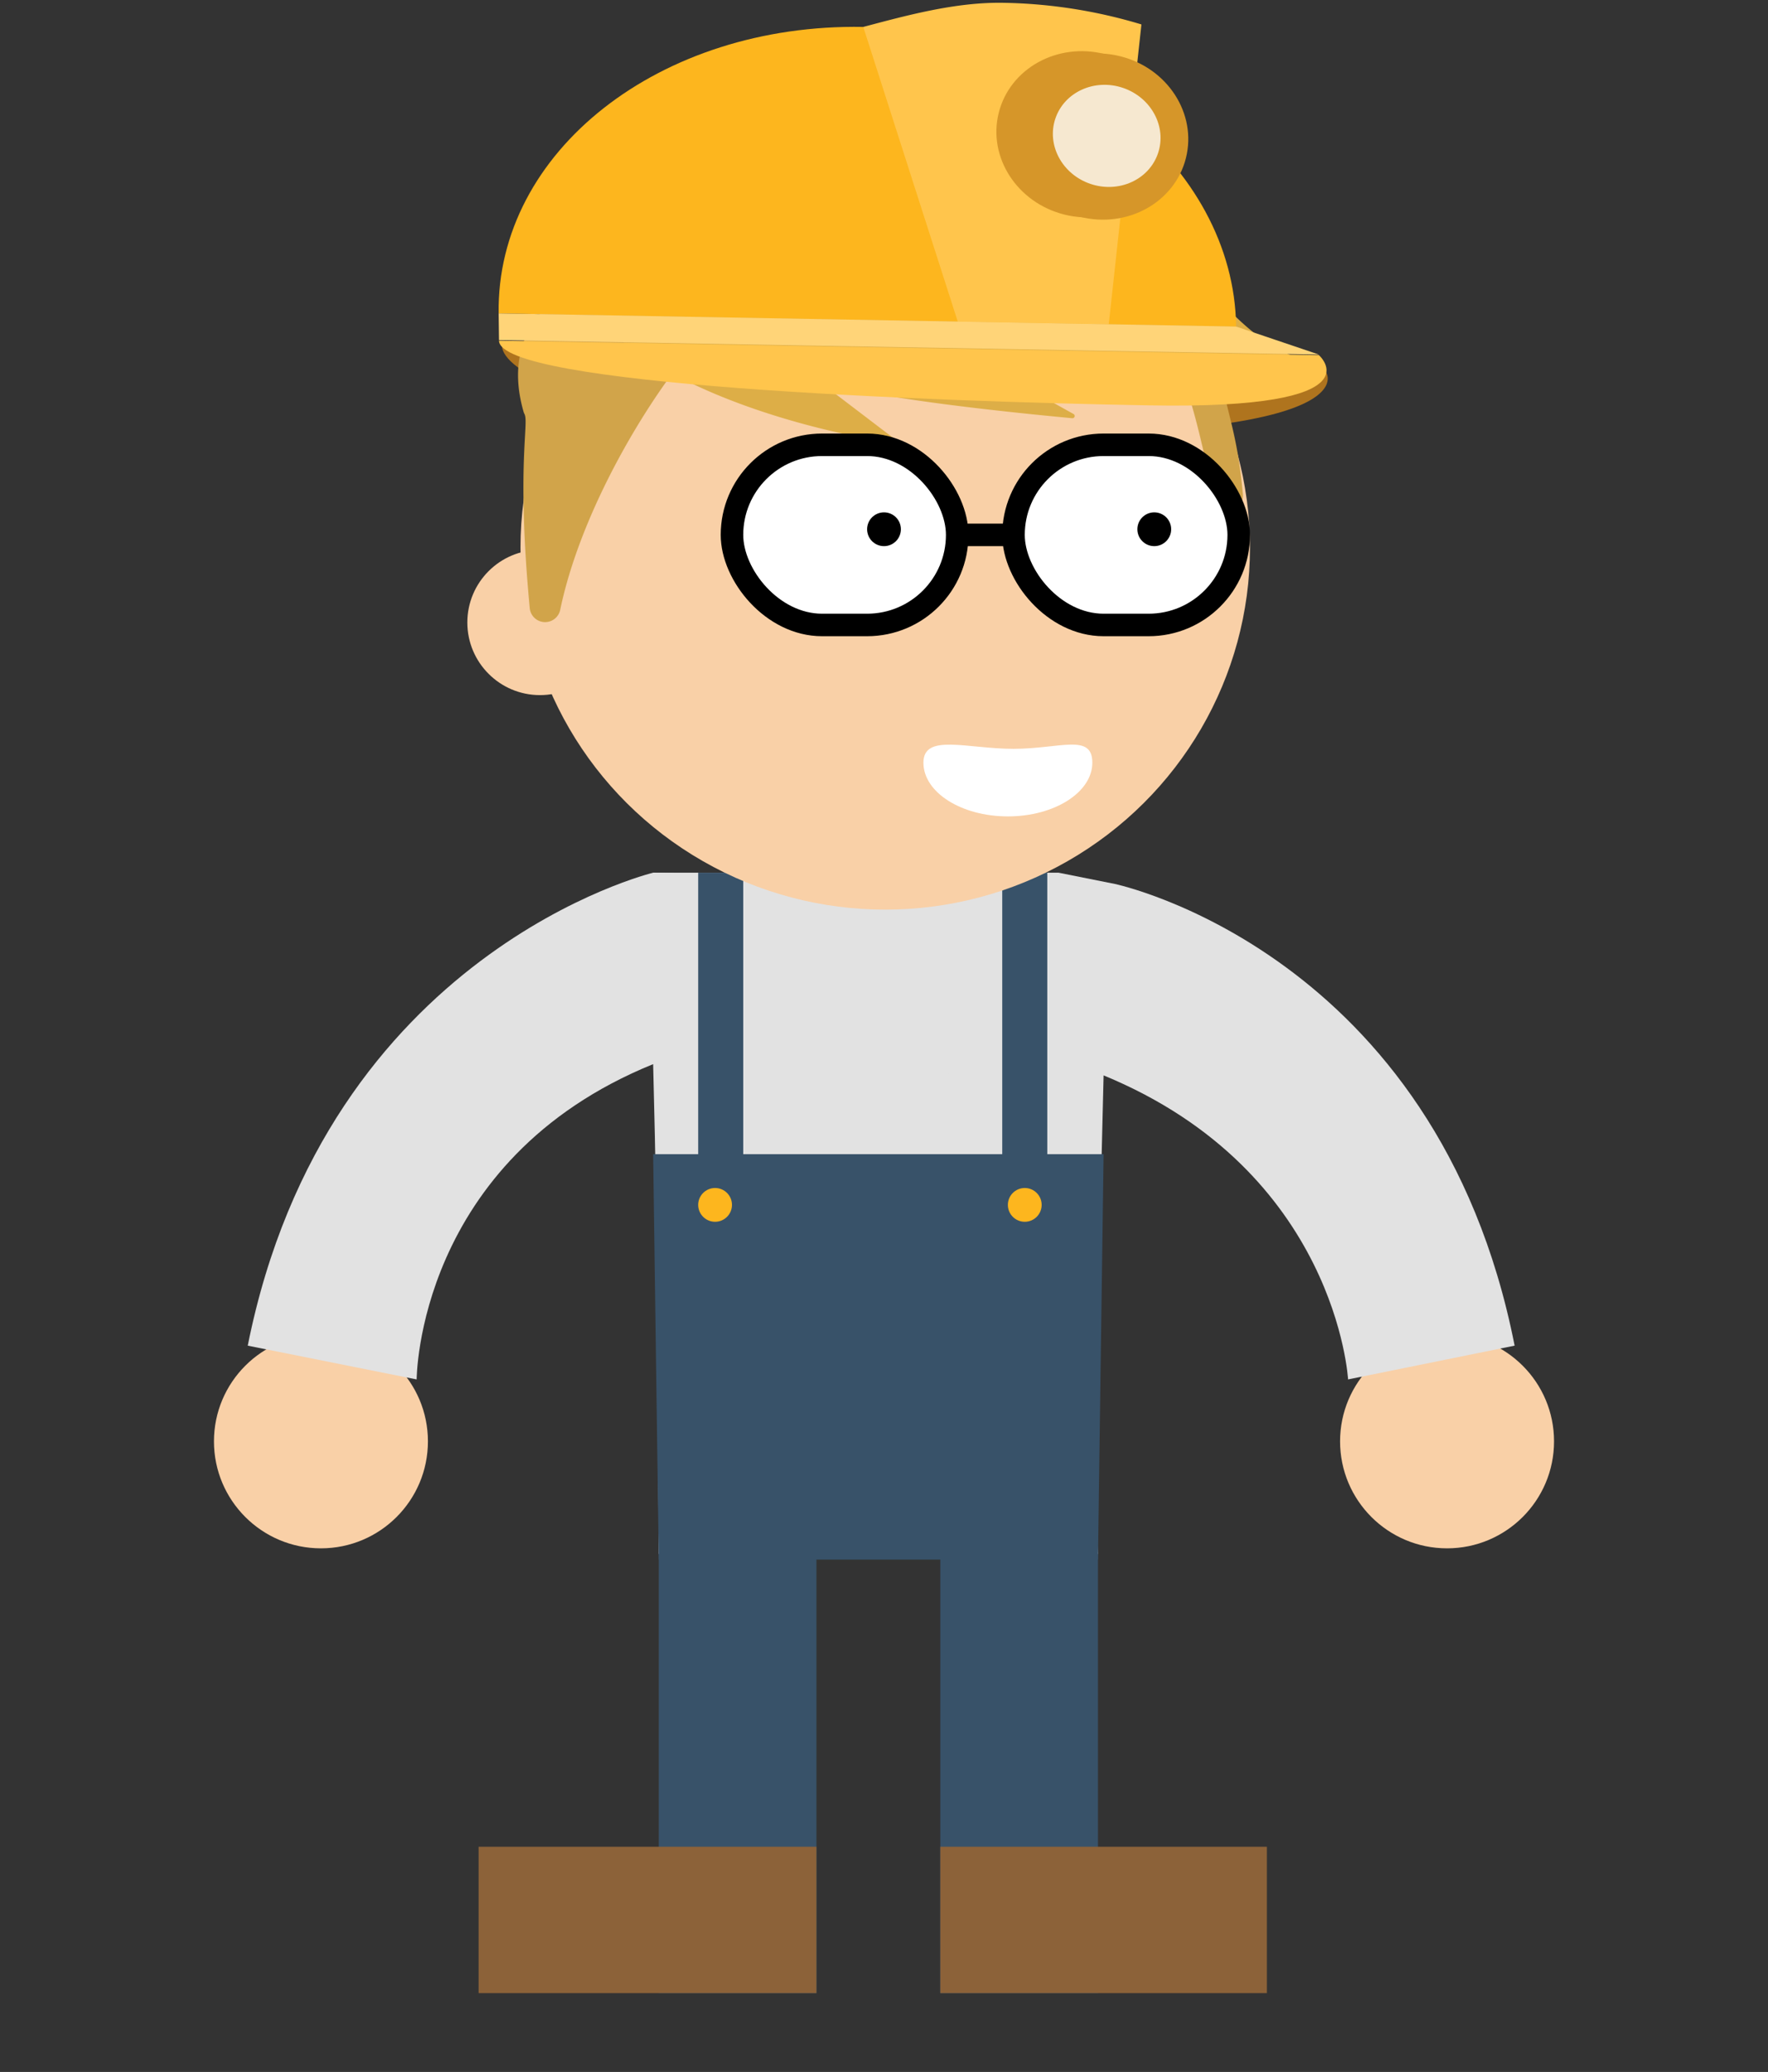 <svg viewBox="0 0 157 184" xmlns="http://www.w3.org/2000/svg"><rect x="0" y="0" width="157" height="184" fill="#333333" stroke="none"/><circle cx="28.5" cy="128" fill="#f9d0a7" r="9.5"/><circle cx="128.5" cy="128" fill="#f9d0a7" r="9.5"/><path d="m58.5 137h14v40h-14z" fill="#385269"/><path d="m42.5 164h30v13h-30z" fill="#8c6239"/><path d="m83.5 138h14v39h-14z" fill="#385269"/><path d="m83.5 164h29v13h-29z" fill="#8c6239"/><path d="m95 82.5 2.5 55.5h-39l-.5-60.5 33 1z" fill="#e2e2e2"/><path d="m72.5 137.5-13.5-1-1-42c-21 8.53-21 28-21 28l-15-3c7-35 36-42 36-42h13.5z" fill="#e2e2e2"/><path d="m98 95.5-1 41h-14l1.75-59h9.25l5 1s28.6 6 35.5 41l-14.79 3s-1-18.47-21.71-27" fill="#e2e2e2"/><g fill="#385269"><path d="m97.5 138.5h-39l-.5-36h40z"/><path d="m62 77.5h4v32h-4z"/><path d="m89 77.5h4v32h-4z"/></g><path d="m44.58 30.75s-.58 6.75 38.42 7.75 34.77-5.41 34.77-5.41l-46.77-8.59z" fill="#af741e"/><ellipse cx="78.61" cy="48.64" fill="#f9d0a7" rx="32.39" ry="32.14"/><circle cx="47.95" cy="55.28" fill="#f9d0a7" r="6.45"/><path d="m97 67.73c0 2.63-3.36 4.77-7.5 4.77s-7.5-2.14-7.5-4.77 3.86-1.23 8-1.23 7-1.41 7 1.23z" fill="#fff"/><path d="m110.36 43.81c-.5-5.47-1.36-6.81-2.26-11.81a1.09 1.09 0 0 0 -.58-.78l-22.76-11.57a1 1 0 0 0 -.63-.11l-22.37 2.81h-10.3a1.09 1.09 0 0 0 -.81 1.81 1.08 1.08 0 0 1 -.24 1.64c-2 1.21-5.73 4.39-3.93 10.72a1.17 1.17 0 0 0 .09.24c.44.8-.73 4.45.47 17.23a1.37 1.37 0 0 0 2.71.15c2.11-10.14 9.64-21.74 14.07-25.72a1.06 1.06 0 0 1 .92-.23l39.75 5.43a1.08 1.08 0 0 1 .51.26c.54.51 1.72 5.17 2.76 10.3a1.31 1.31 0 0 0 2.6-.37z" fill="#d1a44a"/><path d="m79.59 39.32c-2.59-.17-22.91-3.74-28.59-13.82 0 0 6-17 23-20 0 0 10.46-1.7 23.2 7.7.37.28 5.86 6.35 6.12 6.73 1.92 2.73 6.2 9.82 11.94 11.87a.3.3 0 0 1 -.06.58c-5 .54-21 2-29.24-.84l9.36 5.22a.2.2 0 0 1 -.1.38c-4.14-.39-20.88-2-23.17-3.79l7.6 5.79a.1.1 0 0 1 -.06.18z" fill="#ddae47"/><rect fill="#fff" height="16" rx="8" stroke="#000" stroke-miterlimit="10" stroke-width="2" width="20" x="90" y="39.5"/><rect fill="#fff" height="16" rx="8" stroke="#000" stroke-miterlimit="10" stroke-width="2" width="20" x="65" y="39.5"/><path d="m85 47.5h5" fill="none" stroke="#000" stroke-miterlimit="10" stroke-width="2"/><circle cx="78.5" cy="47" r="1.5"/><circle cx="102.5" cy="47" r="1.5"/><path d="m76.66 2.39c18.08.32 32.91 12.23 33.11 26.61l-65.49-1.17c-.2-14.37 14.29-25.76 32.38-25.44z" fill="#fdb61e"/><path d="m101.36 2.17-2.9 26.62-13.41-.23-8.39-26.17c3.79-1 8.17-2.22 12.46-2.14a44.77 44.77 0 0 1 12.24 1.92z" fill="#ffc54c"/><path d="m102.13 36c-20.52-.36-57.76-1.83-57.82-5.75l72.81 1.29s5.53 4.83-15 4.46z" fill="#ffc54c"/><path d="m44.31 30.2 72.82 1.29-7.36-2.49-65.49-1.17z" fill="#ffd478"/><ellipse cx="96.3" cy="11.92" fill="#d69629" rx="7.35" ry="7.85" transform="matrix(.243 -.97 .97 .243 61.34 102.44)"/><ellipse cx="97.7" cy="12.12" fill="#d69629" rx="7.35" ry="7.85" transform="matrix(.243 -.97 .97 .243 62.2 103.95)"/><ellipse cx="98.25" cy="12.08" fill="#fff" opacity=".78" rx="4.5" ry="4.81" transform="matrix(.322 -.947 .947 .322 55.2 101.22)"/><circle cx="63.5" cy="107" fill="#fdb61e" r="1.5"/><circle cx="91" cy="107" fill="#fdb61e" r="1.5"/></svg>